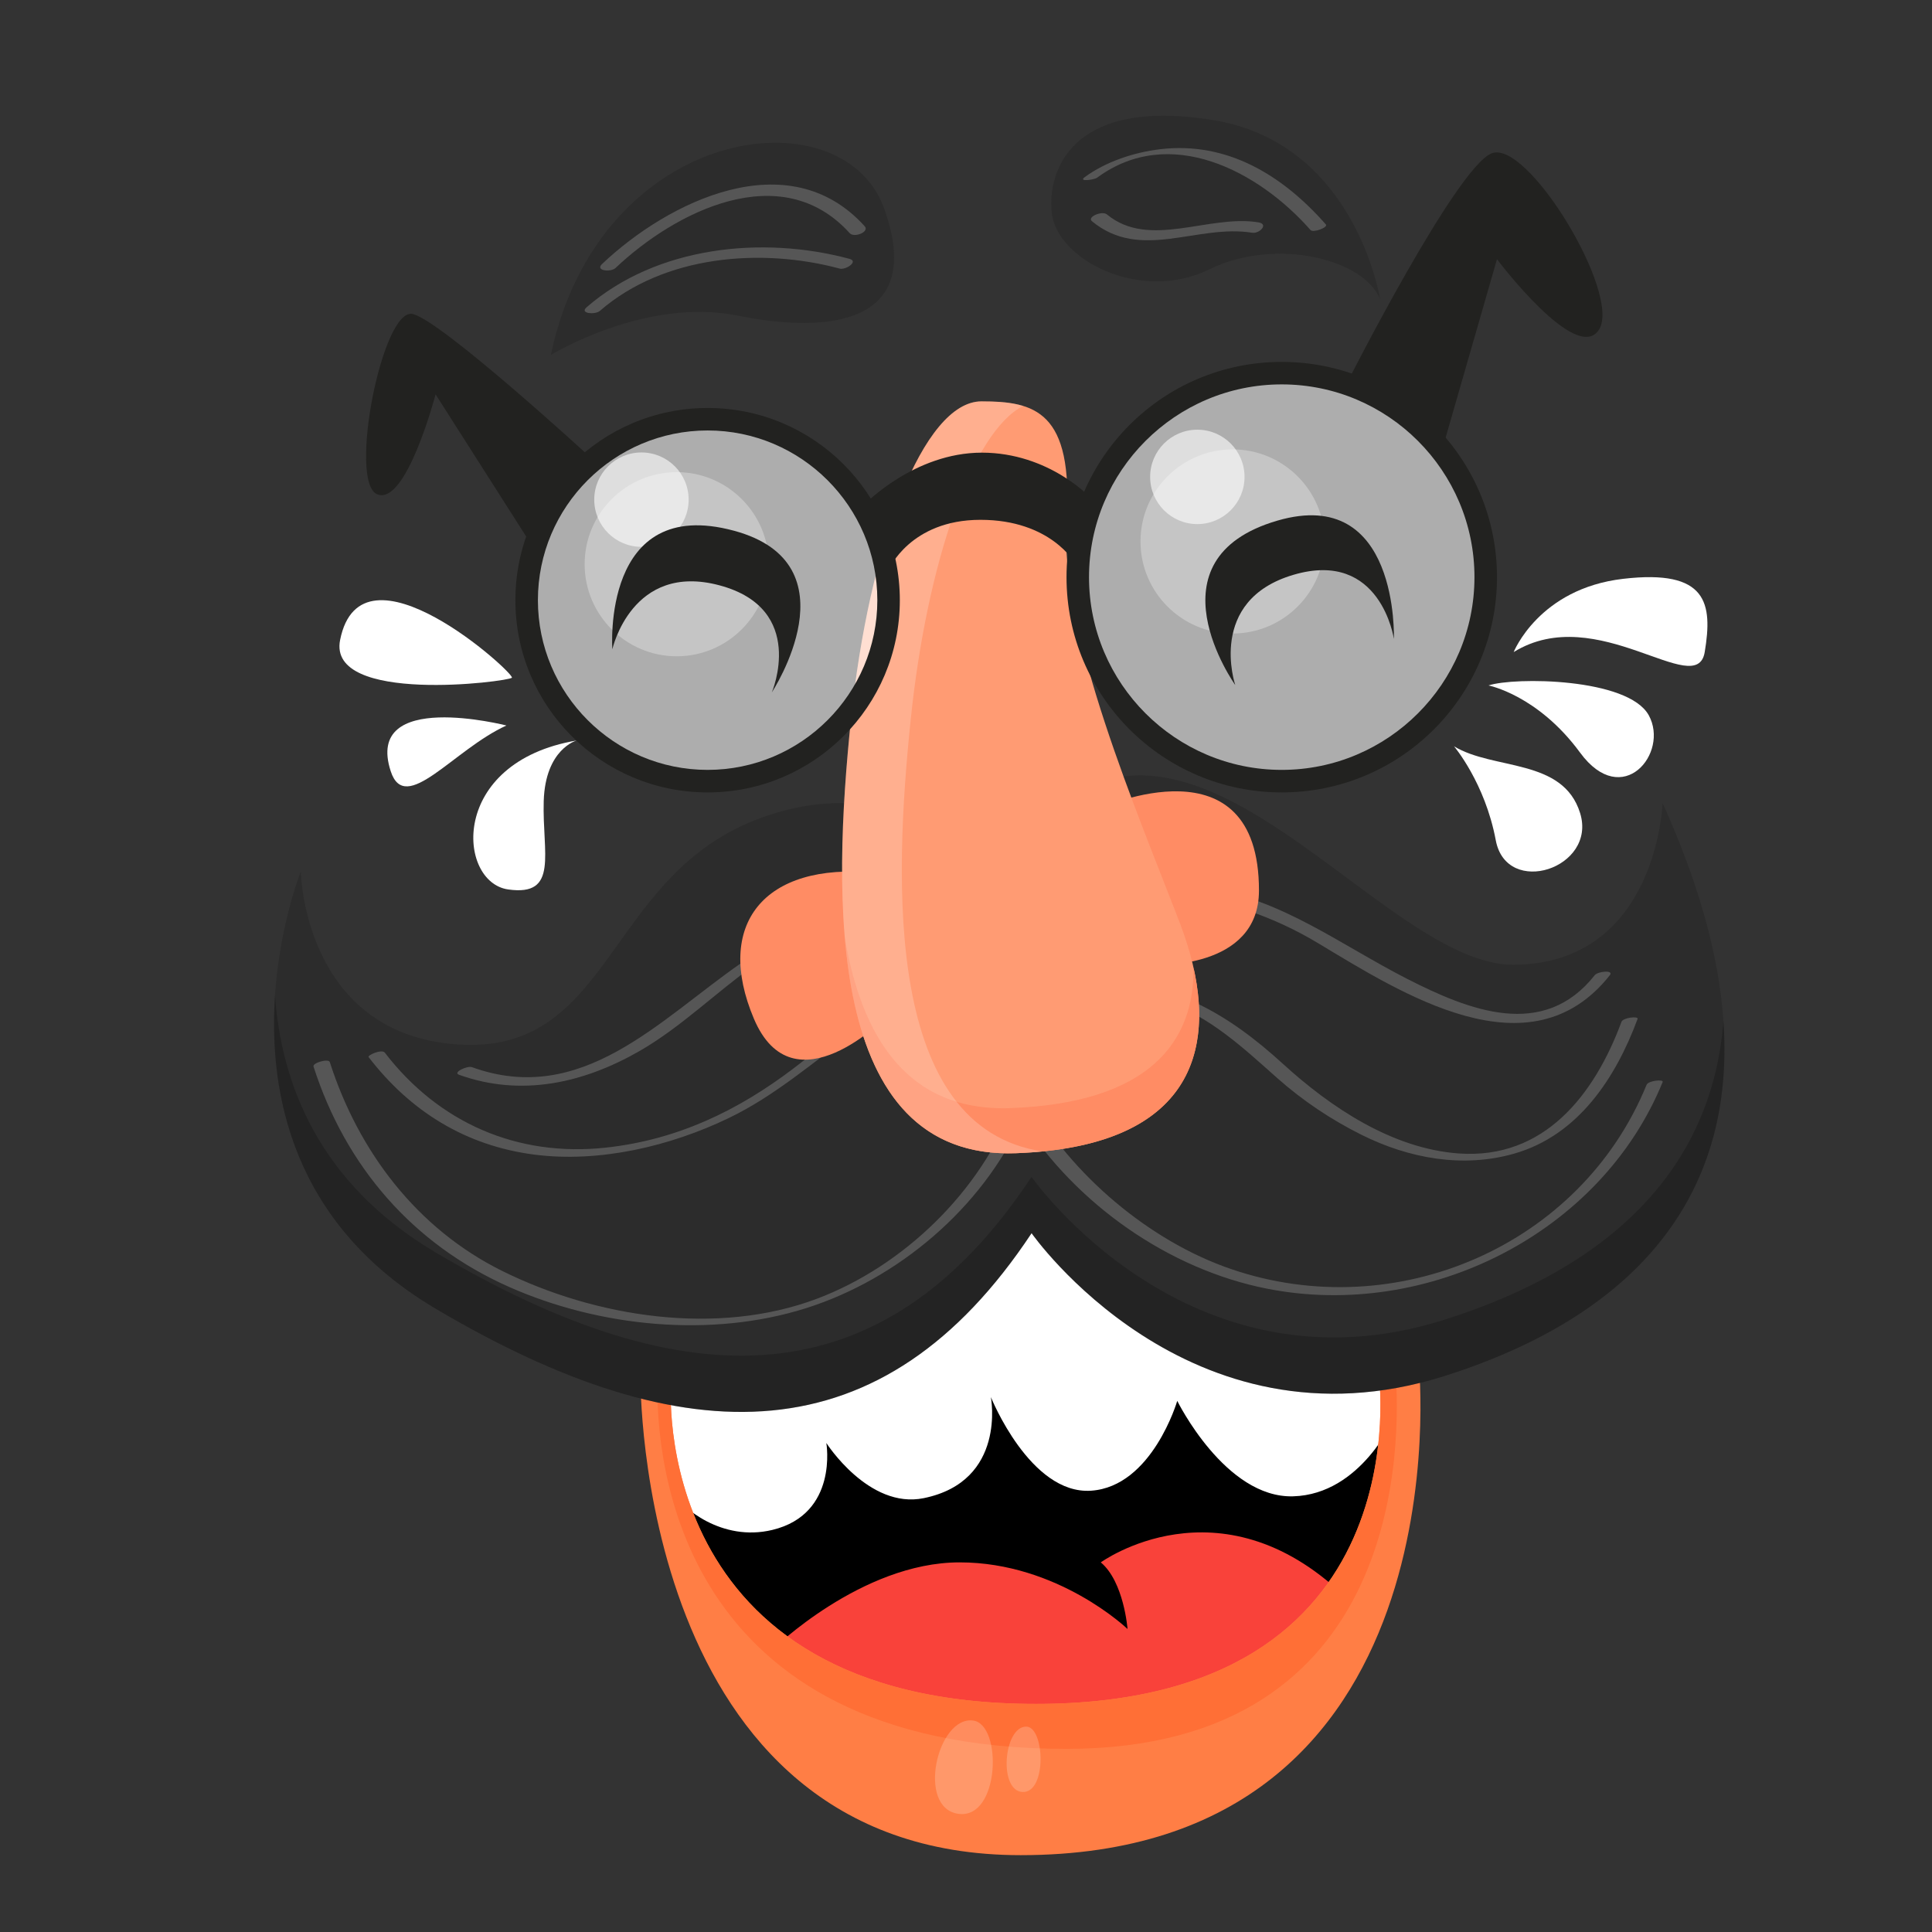 <?xml version="1.0" encoding="utf-8"?>
<!-- Generator: Adobe Illustrator 16.0.0, SVG Export Plug-In . SVG Version: 6.00 Build 0)  -->
<!DOCTYPE svg PUBLIC "-//W3C//DTD SVG 1.1//EN" "http://www.w3.org/Graphics/SVG/1.1/DTD/svg11.dtd">
<svg version="1.1" id="Layer_1" xmlns="http://www.w3.org/2000/svg" xmlns:xlink="http://www.w3.org/1999/xlink" x="0px" y="0px"
	 width="100px" height="100px" viewBox="0 0 100 100" enable-background="new 0 0 100 100" xml:space="preserve">
<rect x="0" y="0" width="100" height="100" fill="#333333" stroke="none"/>
<g>
	<g>
		<g>
			<path fill="#2C2C2C" d="M28.51,18.375c0,0,4.893-3.006,9.666-2.04c4.774,0.967,9.743,0.431,7.582-5.557
				C43.597,4.792,31.043,6.381,28.51,18.375z"/>
			<g opacity="0.2">
				<g>
					<path fill="#FFFFFF" d="M31.049,16.092c3.319-2.884,8.351-3.282,12.415-2.189c0.308,0.083,0.999-0.373,0.504-0.505
						c-4.496-1.21-9.964-0.658-13.608,2.508C29.979,16.238,30.813,16.297,31.049,16.092L31.049,16.092z"/>
				</g>
				<g>
					<path fill="#FFFFFF" d="M44.757,11.711c-3.936-4.355-10.162-1.294-13.594,1.953c-0.376,0.355,0.452,0.438,0.695,0.208
						c3.09-2.924,8.584-5.72,12.122-1.804C44.214,12.327,45.019,12,44.757,11.711L44.757,11.711z"/>
				</g>
			</g>
		</g>
		<g>
			<path fill="#2C2C2C" d="M54.432,10.973c0.249,2.503,4.624,4.7,8.138,2.978c3.515-1.722,8.105-0.495,8.868,1.558
				c0,0-1.246-8.093-8.653-9.295C55.376,5.012,54.229,8.934,54.432,10.973z"/>
			<g>
				<g opacity="0.2">
					<path fill="#FFFFFF" d="M56.785,9.198c3.771-2.781,8.368-0.339,11.048,2.709c0.139,0.158,0.925-0.14,0.795-0.287
						c-2.239-2.548-5.112-4.313-8.591-3.895c-1.338,0.161-2.802,0.64-3.898,1.449C55.797,9.427,56.639,9.305,56.785,9.198
						L56.785,9.198z"/>
				</g>
				<g opacity="0.2">
					<path fill="#FFFFFF" d="M56.519,11.451c2.533,2.089,5.444,0.135,8.297,0.596c0.366,0.059,0.878-0.448,0.313-0.539
						c-2.573-0.417-5.641,1.4-7.831-0.406C57.041,10.89,56.25,11.229,56.519,11.451L56.519,11.451z"/>
				</g>
			</g>
		</g>
	</g>
	<g>
		<path d="M33.728,70.671c0,0,0.001,0.096,0.01,0.275c0.118,2.458,1.579,20.459,19.088,20.767
			c18.797,0.331,20.119-21.955,20.119-21.955s-14.219-8.137-19.608-8.137L33.728,70.671z"/>
		<path fill="#FFFFFF" d="M34.659,76.989c0,0,0.049,0.091,0.141,0.243c0.483,0.794,2.55,2.586,5.174,1.957
			c3.434-0.824,2.797-4.501,2.797-4.501s2.191,3.437,5.037,2.857c4.311-0.877,3.48-5.231,3.48-5.231s2.031,5.06,5.189,4.844
			c3.161-0.216,4.457-4.649,4.457-4.649s2.486,5.049,6.006,4.94c3.52-0.107,5.209-4.051,5.209-4.051v-3.734
			c0,0-6.177,1.159-9.48-1.181c-3.303-2.339-7.828-6.36-9.264-6.36c-1.438,0-5.531,8.044-10.487,8.548
			c-4.956,0.502-8.978-0.146-8.833,3.016L34.659,76.989z"/>
		<path fill="#F9423A" d="M39.974,85.392c0,0,4.597-4.524,9.696-4.524c5.1,0,8.691,3.448,8.691,3.448s-0.183-2.442-1.384-3.448
			c0,0,6.123-4.452,12.587,1.725c0,0-2.797,7.254-11.777,7.254c-14.2,0-17.813-4.166-17.813-4.166V85.392z"/>
		<path fill="#FF7E45" d="M52.83,96.023c-19.928,0-19.678-24.707-19.678-24.707l0.877,0.158l0.702,0.127
			c0,0-1.293,16.593,18.89,16.593c20.18,0,17.737-17.165,17.737-17.165l0.87-0.149l1.215-0.209
			C73.443,70.671,75.957,96.023,52.83,96.023z"/>
		<path fill="#FF6F36" d="M55.203,90.521c-20.242,0-21.261-15.049-21.174-19.047l0.702,0.127c0,0-1.293,16.593,18.89,16.593
			c20.18,0,17.737-17.165,17.737-17.165l0.87-0.149C72.521,74.617,72.729,90.521,55.203,90.521z"/>
		<path opacity="0.2" fill="#FFFFFF" d="M50.361,89.053c1.539,0.188,1.399,5.145-0.767,4.829
			C47.428,93.564,48.511,88.826,50.361,89.053z"/>
		<path opacity="0.2" fill="#FFFFFF" d="M53.115,89.369c0.963,0,1.082,3.43-0.181,3.384C51.671,92.708,51.943,89.369,53.115,89.369z
			"/>
	</g>
	<g>
		<path fill="#2C2C2C" d="M51.858,45.11c0,0-5.157-5.706-12.837-2.635c-7.68,3.071-7.401,12.143-15.357,11.584
			c-7.956-0.558-8.095-8.949-8.095-8.949s-6.001,14.951,6.979,22.627c12.98,7.677,23.169,7.677,30.847-3.908
			c0,0,8.095,11.585,21.354,7.397c13.259-4.187,18.423-13.958,11.305-29.659c0,0-0.278,8.297-7.677,8.371
			C70.98,50.011,60.233,31.554,51.858,45.11z"/>
		<path opacity="0.2" d="M74.75,71.229c-13.261,4.185-21.358-7.398-21.358-7.398c-7.674,11.583-17.864,11.583-30.845,3.906
			c-7.458-4.409-8.65-11.225-8.312-16.225c0.314,4.507,2.225,9.709,8.312,13.313c12.981,7.677,23.171,7.677,30.845-3.909
			c0,0,8.098,11.586,21.358,7.397c8.666-2.737,13.877-7.864,14.454-15.474C89.856,62.068,84.482,68.152,74.75,71.229z"/>
		<g opacity="0.2">
			<path fill="#FFFFFF" d="M27.667,59.764c3.365,0.429,7.015-0.432,10.041-1.888c2.389-1.146,4.372-2.891,6.498-4.437
				c2.677-1.944,5.233-2.172,8.261-0.797c0.234,0.104,0.592-0.028,0.779-0.175c1.867-1.451,4.822-1.409,7.095-0.635
				c2.283,0.776,4.015,2.412,5.775,3.974c1.314,1.164,2.785,2.149,4.357,2.932c2.449,1.22,5.238,1.736,7.902,0.973
				c3.309-0.946,5.252-3.912,6.385-6.969c0.062-0.163-0.751-0.072-0.832,0.146c-1.4,3.779-4.001,7.131-8.419,6.815
				c-3.435-0.244-6.628-2.379-9.095-4.63c-2.779-2.54-5.999-4.555-9.907-4.077c-1.215,0.147-2.518,0.538-3.574,1.214
				c-1.973-0.841-4.077-1.225-6.167-0.526c-2.159,0.722-3.888,2.244-5.669,3.599c-2.913,2.215-6.05,3.716-9.73,4.117
				c-4.59,0.501-8.662-1.287-11.446-4.912c-0.16-0.209-0.912,0.136-0.843,0.225C21.244,57.532,24.115,59.308,27.667,59.764z"/>
			<path fill="#FFFFFF" d="M85.227,56.149c-3.409,8.354-12.996,12.456-21.509,9.536c-4.215-1.444-8.217-4.843-10.433-8.714
				c-0.11-0.189-0.772,0.008-0.838,0.187c-1.68,4.514-5.695,8.382-10.161,10.064c-5.174,1.947-11.449,0.961-16.294-1.439
				c-4.415-2.189-7.44-6.188-8.922-10.81c-0.065-0.2-0.901,0.042-0.843,0.227c1.658,5.169,5.141,9.208,10.144,11.42
				c4.672,2.066,10.444,2.645,15.356,1.089c4.736-1.499,9.102-5.17,11.171-9.767c2.809,4.395,7.609,7.761,12.689,8.761
				c8.306,1.638,17.272-2.855,20.472-10.698C86.123,55.85,85.315,55.932,85.227,56.149z"/>
			<path fill="#FFFFFF" d="M23.753,55.628c3.225,1.162,6.454,0.438,9.357-1.232c2.138-1.23,3.928-3.013,5.933-4.44
				c1.788-1.273,3.717-2.387,5.788-3.132c2.458-0.884,6.337-0.951,7.611,1.895c0.111,0.248,0.615,0.066,0.757-0.056
				c4.322-3.69,10.524-2.546,14.994,0.137c4.361,2.618,10.998,6.904,15.132,1.676c0.223-0.282-0.621-0.203-0.78-0.002
				c-2.66,3.367-6.504,1.828-9.722,0.186c-3.44-1.756-6.454-4.108-10.369-4.707c-3.091-0.473-6.775,0.263-9.368,2.158
				c-1.146-1.95-3.771-2.473-5.864-2.256c-3.235,0.335-6.244,2.179-8.848,3.986c-4.254,2.953-8.261,7.448-13.945,5.396
				C24.188,55.15,23.421,55.508,23.753,55.628z"/>
		</g>
	</g>
	<g>
		<g>
			<path fill="#FFFFFF" d="M29.847,38.328c0,0-1.62,0.431-1.704,3.135c-0.082,2.702,0.799,4.951-1.843,4.574
				C23.659,45.66,23.223,39.452,29.847,38.328z"/>
			<path fill="#FFFFFF" d="M20.224,39.92c0.755,2.316,3.248-1.124,5.989-2.368C26.212,37.553,18.833,35.653,20.224,39.92z"/>
			<path fill="#FFFFFF" d="M17.604,33.124c-0.671,3.358,8.715,2.159,8.891,1.955C26.672,34.875,18.704,27.62,17.604,33.124z"/>
		</g>
		<g>
			<path fill="#FFFFFF" d="M77.045,35.479c0,0,2.546,0.489,4.741,3.478c2.194,2.988,4.624,0.017,3.556-1.931
				C84.273,35.077,78.36,35.038,77.045,35.479z"/>
			<path fill="#FFFFFF" d="M78.348,33.751c0,0,1.303-3.283,5.665-3.791c4.363-0.508,4.642,1.266,4.223,3.791
				C87.818,36.277,82.665,31.086,78.348,33.751z"/>
			<path fill="#FFFFFF" d="M75.26,38.628c0,0,1.605,1.886,2.161,4.865c0.559,2.979,5.248,1.452,4.366-1.406
				C80.904,39.23,77.307,39.876,75.26,38.628z"/>
		</g>
	</g>
	<g>
		<path fill="#FF8C64" d="M45.89,52.617c0,0-4.822,4.947-6.869,0.11c-2.047-4.84,0.481-8.113,6.241-7.554L45.89,52.617z"/>
		<path fill="#FF8C64" d="M59.768,49.938c0,0,5.39,0.276,5.396-3.835c0.012-8.003-8.188-4.28-8.188-4.28L59.768,49.938z"/>
		<path fill="#FF9B73" d="M50.802,20.774c-3.018,0-5.829,7.464-6.759,16.489c-0.931,9.026-1.396,22.797,8.56,22.426
			c9.955-0.373,10.607-6.328,8.467-11.911C58.93,42.195,54.821,32.66,55.2,26.96C55.581,21.259,53.533,20.774,50.802,20.774z"/>
		<g>
			<path fill="#FF8C64" d="M52.604,59.689c-6.189,0.233-8.351-5.001-8.878-11.161c0.863,5.087,3.198,9.028,8.587,8.827
				c7.179-0.267,9.521-3.438,9.461-7.281C62.857,54.887,61.195,59.368,52.604,59.689z"/>
			<path opacity="0.2" fill="#FFFFFF" d="M53.96,59.598c-0.432,0.044-0.884,0.072-1.359,0.091
				c-9.954,0.371-9.488-13.398-8.558-22.424c0.932-9.026,3.742-16.49,6.76-16.49c0.789,0,1.523,0.041,2.159,0.235
				c-2.648,1.332-4.993,8.167-5.826,16.255C46.261,45.731,45.795,58.37,53.96,59.598z"/>
		</g>
	</g>
	<g>
		<path fill="#222220" d="M27.398,28.025l-4.852-7.614c0,0-1.524,5.815-3.03,5.169c-1.506-0.646,0.287-9.754,1.865-9.324
			c1.578,0.43,9.194,7.432,9.194,7.432S28.201,25.42,27.398,28.025z"/>
		<path fill="#222220" d="M74.688,23.129l2.796-9.712c0,0,4.139,5.498,5.287,3.634c1.146-1.865-3.73-9.897-5.579-9.108
			c-1.848,0.789-7.395,11.729-7.395,11.729S73.852,21.266,74.688,23.129z"/>
		<g>
			<path opacity="0.6" fill="#FFFFFF" d="M45.856,31.065c0,5.089-4.14,9.229-9.229,9.229c-5.088,0-9.228-4.141-9.228-9.229
				c0-5.088,4.14-9.229,9.228-9.229C41.716,21.836,45.856,25.977,45.856,31.065z"/>
			<path opacity="0.3" fill="#FFFFFF" d="M39.792,29.203c0,2.628-2.138,4.766-4.765,4.766c-2.628,0-4.766-2.138-4.766-4.766
				c0-2.627,2.138-4.765,4.766-4.765C37.654,24.438,39.792,26.576,39.792,29.203z"/>
			<circle opacity="0.6" fill="#FFFFFF" cx="33.201" cy="25.862" r="2.443"/>
			<path fill="#222220" d="M31.695,33.604c0,0,1.005-4.525,5.551-3.306c4.545,1.218,2.705,5.536,2.705,5.536s4.386-6.65-1.963-8.364
				C31.114,25.612,31.695,33.604,31.695,33.604z"/>
			<path fill="#222220" d="M36.626,21.117c-5.496,0-9.949,4.453-9.949,9.949c0,5.496,4.453,9.949,9.949,9.949
				c5.496,0,9.949-4.454,9.949-9.949C46.576,25.569,42.123,21.117,36.626,21.117z M36.626,39.849c-4.843,0-8.784-3.94-8.784-8.784
				c0-4.843,3.94-8.784,8.784-8.784c4.844,0,8.785,3.94,8.785,8.784C45.411,35.909,41.47,39.849,36.626,39.849z"/>
		</g>
		<g>
			<path opacity="0.6" fill="#FFFFFF" d="M76.766,29.874c0,5.746-4.673,10.424-10.424,10.424c-5.748,0-10.422-4.678-10.422-10.424
				c0-5.748,4.674-10.426,10.422-10.426C72.093,19.448,76.766,24.126,76.766,29.874z"/>
			<path opacity="0.3" fill="#FFFFFF" d="M68.564,28.025c0,2.628-2.139,4.766-4.766,4.766c-2.628,0-4.766-2.138-4.766-4.766
				c0-2.627,2.138-4.765,4.766-4.765C66.426,23.26,68.564,25.398,68.564,28.025z"/>
			<circle opacity="0.6" fill="#FFFFFF" cx="61.974" cy="24.684" r="2.443"/>
			<path fill="#222220" d="M63.937,35.459c0,0-1.495-4.386,3.021-5.71c4.517-1.324,5.189,3.32,5.189,3.32s0.287-7.961-6.028-6.122
				C59.282,28.937,63.937,35.459,63.937,35.459z"/>
			<path fill="#222220" d="M66.342,18.732c-6.153,0-11.139,4.989-11.139,11.142c0,6.151,4.985,11.141,11.139,11.141
				c6.155,0,11.142-4.99,11.142-11.141C77.483,23.721,72.497,18.732,66.342,18.732z M66.342,39.849
				c-5.501,0-9.975-4.476-9.975-9.975c0-5.501,4.474-9.978,9.975-9.978c5.502,0,9.976,4.476,9.976,9.978
				C76.317,35.373,71.844,39.849,66.342,39.849z"/>
		</g>
		<path fill="#222220" d="M44.759,26.095c0,0,2.572-2.666,6.061-2.666c3.49,0,5.641,2.351,5.641,2.351l-0.828,3.361
			c0,0-1.241-2.235-4.884-2.235c-3.642,0-4.743,2.571-4.743,2.571L44.759,26.095z"/>
	</g>
</g>
</svg>

